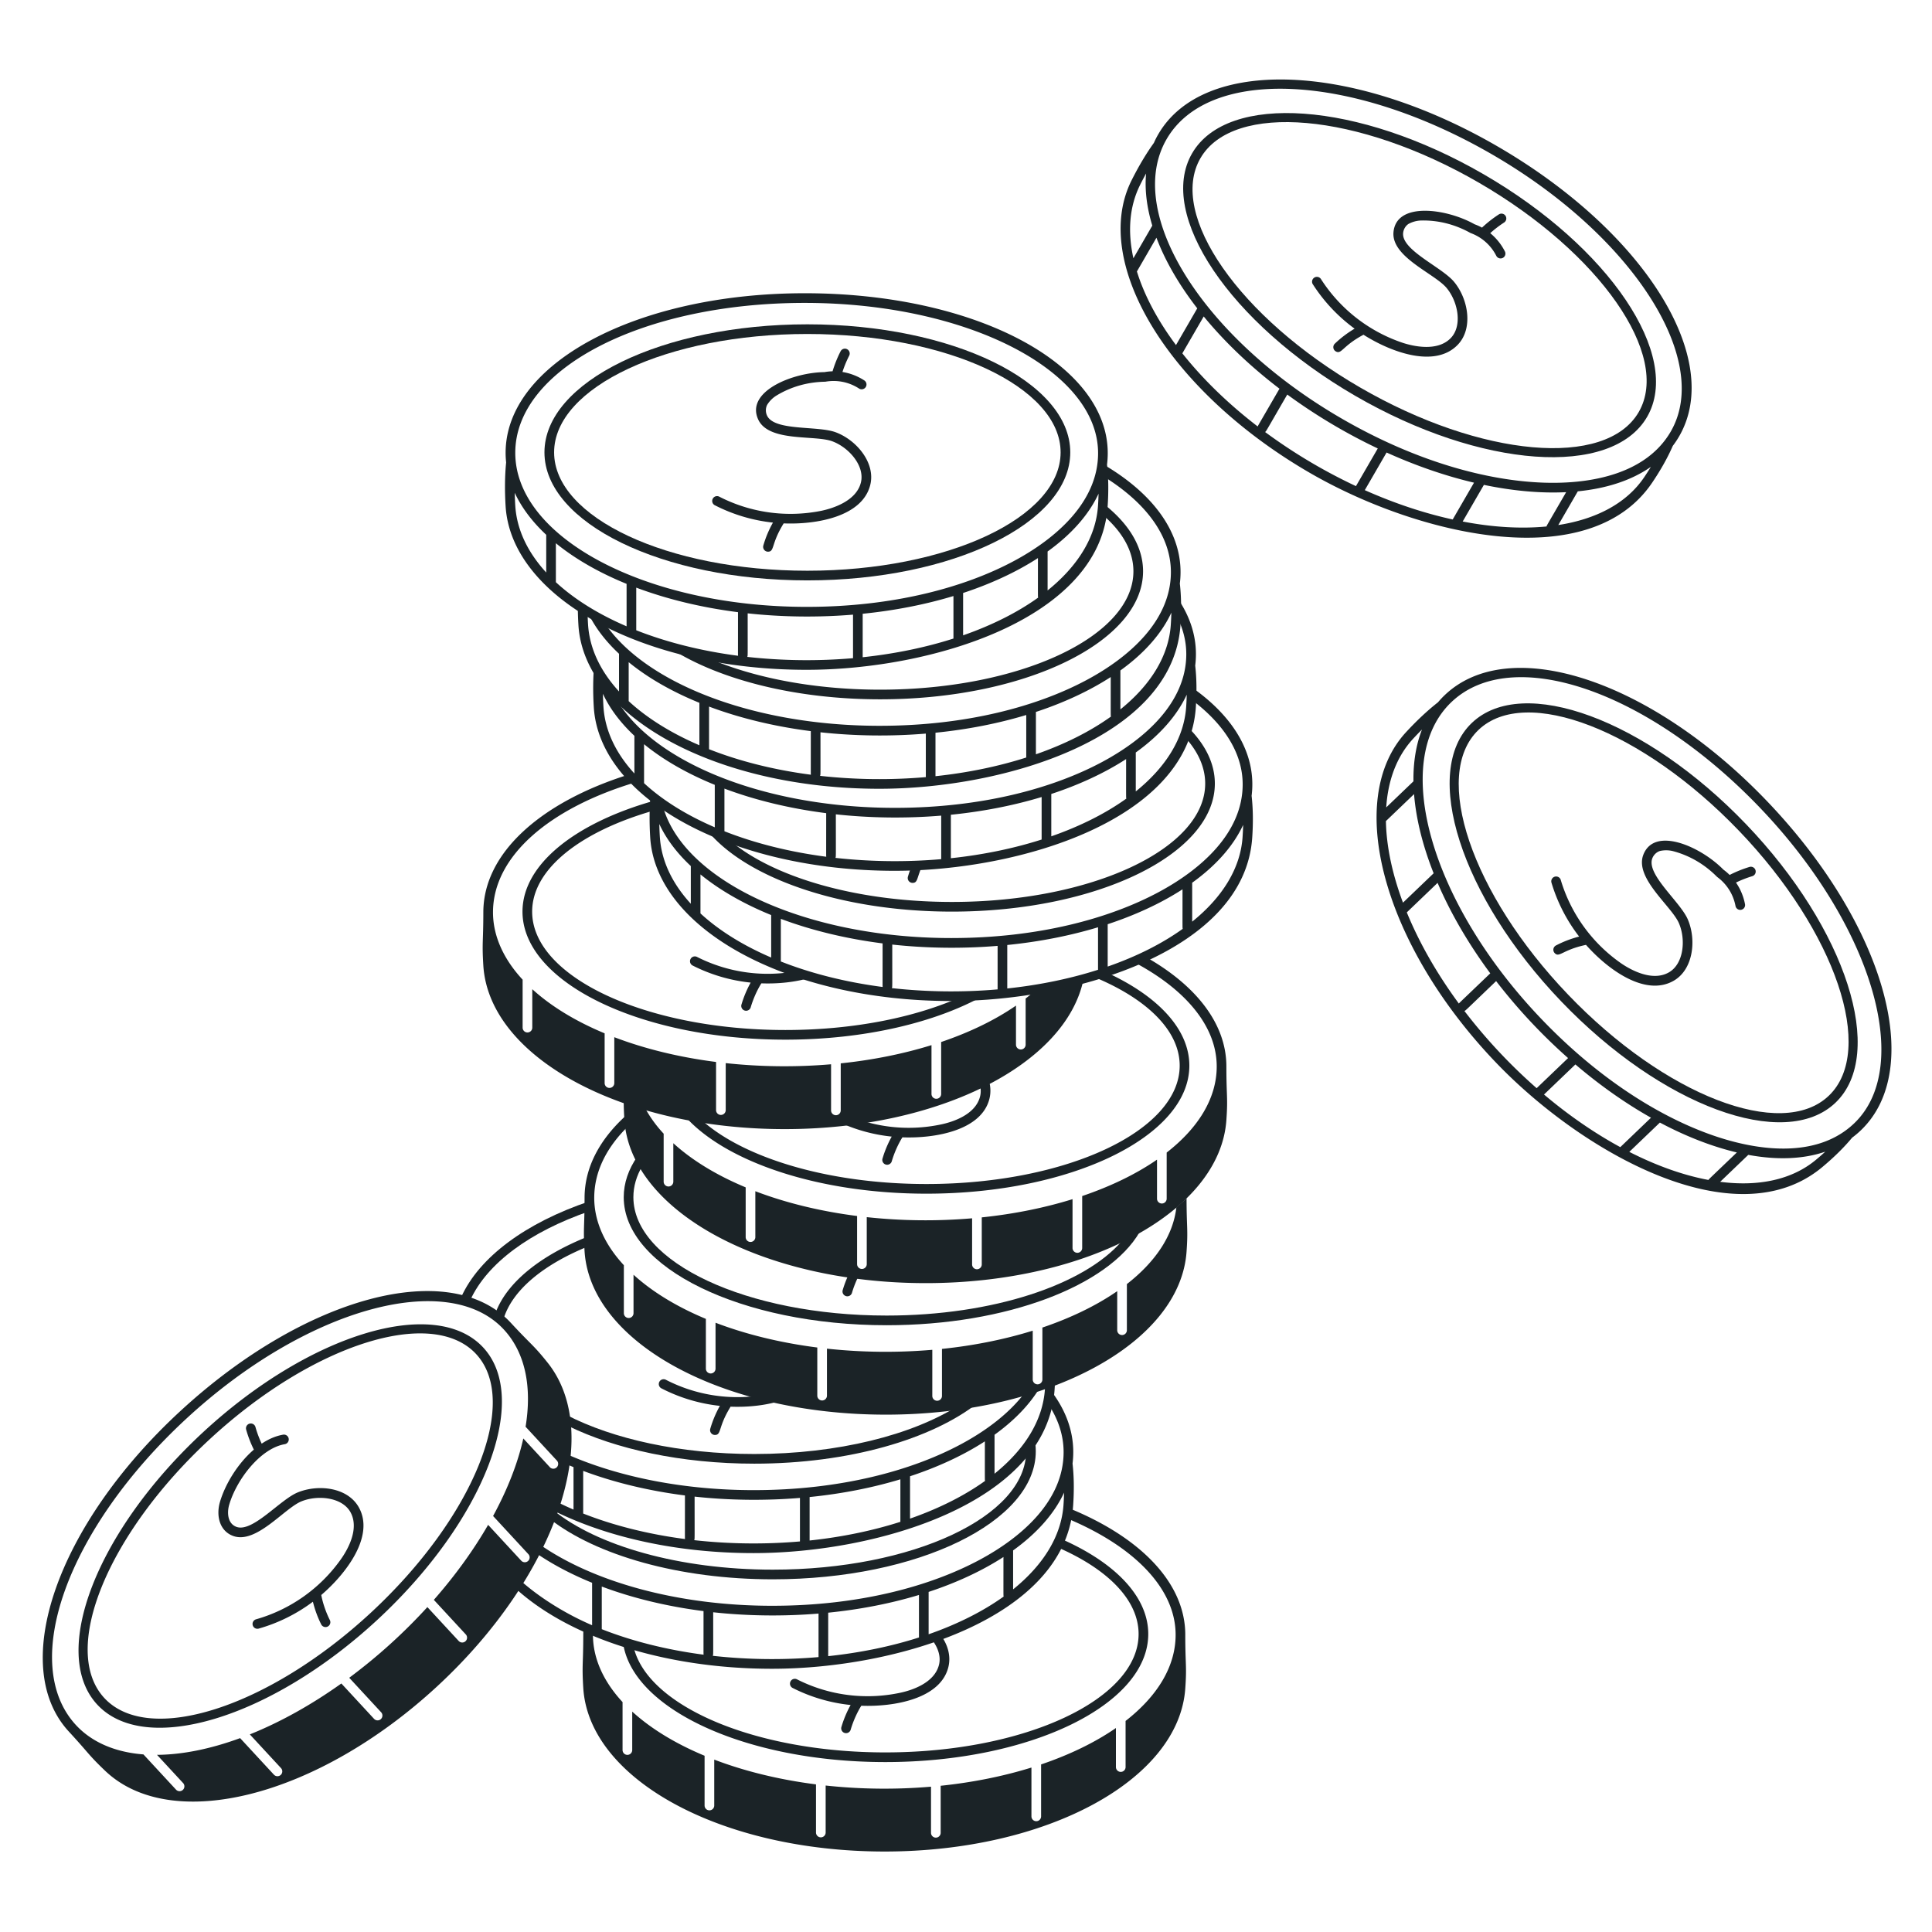 <svg width="200" height="200" fill="none" xmlns="http://www.w3.org/2000/svg"><path d="M109.733 159.257c-.125.287-.264.571-.414.852 5.25 2.243 8.548 5.467 8.548 9.045 0 6.757-11.761 12.255-26.217 12.255-13.634 0-24.87-4.891-26.103-11.116a45.51 45.51 0 0 1-1.062-.326c.865 6.932 12.718 12.442 27.165 12.442 15.008 0 27.217-5.946 27.217-13.255 0-3.931-3.533-7.468-9.134-9.897Z" fill="#1B2327"/><path d="M96.385 169.625c.669.811 1.046 1.792.82 2.709-.484 1.962-2.987 2.686-4.043 2.906a16.17 16.17 0 0 1-10.66-1.397.5.5 0 0 0-.452.892 17.161 17.161 0 0 0 6.005 1.766 11.348 11.348 0 0 0-.962 2.307.501.501 0 0 0 .96.279c.274-.942.703-1.867 1.11-2.509 3.392.128 8.2-.711 9.012-4.004.288-1.169-.078-2.339-.791-3.316-.328.126-.662.249-1 .368v-.001Z" fill="#1B2327"/><path d="M122.7 169.236c0-5.415-4.707-10.146-12.13-13.146-.035.36-.089.716-.163 1.07 6.884 2.853 11.293 7.208 11.293 12.077 0 3.3-1.911 6.368-5.18 8.914v4.775a.5.5 0 0 1-1 0v-4.042c-2.143 1.481-4.766 2.759-7.746 3.769v5.377a.5.5 0 0 1-1 0v-5.054c-2.865.889-6.031 1.536-9.396 1.886v4.869a.5.5 0 0 1-1 0v-4.774a56.825 56.825 0 0 1-10.906-.12v4.864a.5.5 0 0 1-1 0v-4.982c-3.81-.487-7.383-1.361-10.534-2.565v4.752a.5.5 0 0 1-1 0v-5.151c-2.971-1.237-5.525-2.779-7.491-4.57v3.979a.5.5 0 0 1-1 0v-4.966c-2.011-2.167-3.069-4.571-3.066-6.982 0-.131.003-.261.01-.391-.33-.139-.654-.281-.973-.427a9.627 9.627 0 0 0-.037.816c-.004 3.193-.151 3.077 0 5.539.607 9.474 14.292 16.904 31.153 16.916h.038c16.801 0 30.471-7.41 31.127-16.878.169-2.342 0-2.439 0-5.553l.001-.002Z" fill="#1B2327"/><path d="M111.03 151.502c.049-.392.074-.787.074-1.185 0-2.323-.863-4.521-2.433-6.509-.033.49-.098.965-.206 1.465 1.062 1.582 1.639 3.279 1.639 5.044 0 5.025-4.308 8.811-8.724 11.172-5.071 2.713-12.436 4.744-21.454 4.741-9.823-.003-18.563-2.503-24.072-6.359a23.15 23.15 0 0 1-.433.857c1.697 1.174 3.673 2.225 5.873 3.121v4.395c-2.881-1.237-5.621-2.992-7.526-4.731-.167.257-.342.522-.528.799 5.457 5.081 15.354 8.438 26.686 8.438 12.885 0 30.357-5.229 31.165-16.89.109-1.578.089-3.028-.062-4.356l.001-.002Zm-48.735 17.152v-4.415c3.144 1.179 6.704 2.053 10.534 2.542 0 4.456-.01 4.41.009 4.512-3.858-.504-7.424-1.412-10.543-2.64v.001Zm22.44 2.887a55.797 55.797 0 0 1-10.951-.132c.066-.145.045.174.045-4.508 3.626.395 7.339.43 10.906.135v4.506-.001Zm10.396-2.03c-2.865.915-6.03 1.577-9.396 1.934v-4.5c3.309-.333 6.476-.952 9.396-1.835v4.401Zm1-.333v-4.384c2.712-.893 5.399-2.092 7.746-3.613 0 4.257-.011 3.981.025 4.091-2.15 1.541-4.781 2.865-7.771 3.907v-.001Zm13.962-13.388c-.225 3.25-2.117 6.245-5.216 8.741v-4.032c2.487-1.79 4.271-3.817 5.275-5.983-.01.415-.028.839-.059 1.274Z" fill="#1B2327"/><path d="M107.051 148.736c-.251.412-.53.817-.834 1.214.005.095.007.19.007.286 0 6.757-11.76 12.254-26.216 12.254-9.725 0-18.231-2.488-22.756-6.174-.11.316-.217.626-.327.936 4.815 3.744 13.362 6.238 23.083 6.238 15.007 0 27.216-5.945 27.216-13.254 0-.507-.059-1.007-.173-1.5ZM61.008 124.36c-6.566 2.226-11.378 5.742-13.273 9.931.324.086.64.184.948.294 1.764-3.84 6.213-7.083 12.307-9.19.007-.293.014-.631.02-1.034l-.002-.001Z" fill="#1B2327"/><path d="m108.191 143.477-.021.339c-.225 3.25-2.117 6.245-5.216 8.741v-4.032c2.054-1.479 3.628-3.119 4.68-4.865a45.28 45.28 0 0 1-1.498.45c-1.669 2.244-4.156 4.058-6.679 5.407-5.071 2.714-12.436 4.744-21.454 4.741-7.288-.002-13.98-1.379-19.199-3.665-.027.33-.063.664-.108 1 .223.096.447.19.675.283v4.395a33.028 33.028 0 0 1-1.55-.713c-.094.309-.194.619-.3.93 5.474 2.678 12.633 4.288 20.482 4.288 12.885 0 30.357-5.229 31.165-16.89.018-.259.032-.514.043-.766-.335.123-.675.242-1.02.357Zm-47.82 13.205v-4.415c3.144 1.179 6.704 2.053 10.534 2.542 0 4.456-.01 4.411.009 4.512-3.858-.504-7.424-1.412-10.543-2.64v.001Zm22.44 2.887a55.797 55.797 0 0 1-10.951-.132c.066-.145.045.175.045-4.508 3.626.395 7.339.43 10.906.135v4.506-.001Zm10.396-2.03c-2.865.915-6.03 1.577-9.396 1.934v-4.5c3.309-.333 6.476-.952 9.396-1.835v4.401Zm1-.333v-4.384c2.712-.893 5.399-2.092 7.746-3.613 0 4.257-.011 3.982.025 4.091-2.15 1.541-4.781 2.865-7.771 3.907v-.001Z" fill="#1B2327"/><path d="M79.222 144.374a16.175 16.175 0 0 1-10.282-1.535.5.5 0 1 0-.459.888 17.15 17.15 0 0 0 6.041 1.808 11.15 11.15 0 0 0-.995 2.372.5.5 0 0 0 .48.639c.696 0 .311-.786 1.587-2.864a.441.441 0 0 0 .033-.065c1.752.072 3.878-.115 5.633-.771a47.15 47.15 0 0 1-2.039-.473l.001.001ZM60.961 127.97c-4.985 1.97-8.517 4.78-9.679 7.984.285.21.558.436.818.677.873-3.048 4.151-5.745 8.911-7.658a39.03 39.03 0 0 1-.05-1.003Z" fill="#1B2327"/><path d="M99.23 145.5c-4.776 3.04-12.476 5.018-21.146 5.018-7.694 0-14.625-1.557-19.425-4.033.062.368.11.743.145 1.125 4.932 2.413 11.754 3.908 19.28 3.908 9.793 0 18.394-2.532 23.189-6.322-.672.114-1.354.216-2.045.305l.001-.001ZM116.123 128.485c-3.875 4.509-13.324 7.701-24.34 7.701-14.455 0-26.216-5.497-26.216-12.254 0-1.125.326-2.215.937-3.25-.19-.318-.365-.64-.524-.966-.916 1.325-1.412 2.743-1.412 4.217 0 7.309 12.21 13.254 27.216 13.254 12.445 0 22.966-4.088 26.196-9.653-.596.332-1.215.649-1.856.952l-.001-.001Z" fill="#1B2327"/><path d="M87.837 131.967a11.17 11.17 0 0 0-.61 1.617.501.501 0 0 0 .96.279c.178-.615.423-1.223.685-1.75a54.942 54.942 0 0 1-1.036-.147l.001.001Z" fill="#1B2327"/><path d="M122.834 124.044c-.335.316-.686.626-1.055.929-.332 2.935-2.176 5.657-5.125 7.954v4.775a.5.5 0 0 1-1 0v-4.042c-2.143 1.481-4.766 2.759-7.746 3.768v5.377a.5.5 0 0 1-1 0v-5.053c-2.865.889-6.031 1.536-9.396 1.886v4.868a.5.5 0 0 1-1 0v-4.774a56.825 56.825 0 0 1-10.906-.12v4.864a.5.5 0 0 1-1 0v-4.982c-3.81-.487-7.383-1.361-10.534-2.565v4.752a.5.5 0 0 1-1 0v-5.151c-2.97-1.237-5.525-2.779-7.49-4.57v3.979a.5.5 0 0 1-1 0v-4.966c-2.012-2.167-3.07-4.571-3.067-6.982.004-2.686 1.256-5.191 3.478-7.372a10.47 10.47 0 0 1-.122-1.2c-2.77 2.484-4.353 5.41-4.357 8.57-.004 3.193-.15 3.076 0 5.539.607 9.474 14.292 16.904 31.153 16.916h.038c16.801 0 30.471-7.41 31.127-16.878.168-2.334.002-2.439 0-5.522h.002Z" fill="#1B2327"/><path d="M101.45 112.334c.092.387.103.779.009 1.161-.484 1.962-2.987 2.686-4.043 2.906a16.173 16.173 0 0 1-8.173-.387c-.69.106-1.39.199-2.1.278a17.144 17.144 0 0 0 5.166 1.368 11.348 11.348 0 0 0-.962 2.307.501.501 0 0 0 .96.279c.273-.942.703-1.867 1.111-2.509 3.391.128 8.2-.711 9.011-4.004a3.538 3.538 0 0 0-.059-1.87c-.301.16-.608.316-.921.47l.001.001Z" fill="#1B2327"/><path d="M126.954 110.398c0-4.448-3.177-8.436-8.428-11.381-.392.188-.792.37-1.201.548 5.337 2.802 8.629 6.626 8.629 10.833 0 3.3-1.911 6.368-5.18 8.914v4.775a.5.5 0 0 1-1 0v-4.042c-2.143 1.481-4.766 2.759-7.746 3.768v5.377a.5.5 0 0 1-1 0v-5.053c-2.865.889-6.031 1.536-9.396 1.886v4.869a.5.5 0 0 1-1 0v-4.774a56.821 56.821 0 0 1-10.906-.12v4.864a.5.5 0 0 1-1 0v-4.982c-3.81-.487-7.383-1.361-10.534-2.565v4.752a.5.5 0 0 1-1 0v-5.151c-2.97-1.237-5.525-2.779-7.49-4.57v3.979a.5.5 0 0 1-1 0v-4.967a12.91 12.91 0 0 1-1.905-2.617 42.448 42.448 0 0 1-2.229-.703c0 .479.016 1.022.068 1.875.607 9.474 14.292 16.904 31.153 16.916h.038c16.801 0 30.471-7.41 31.127-16.878.169-2.342 0-2.44 0-5.553Z" fill="#1B2327"/><path d="M114.504 100.648a37.93 37.93 0 0 1-1.371.438c5.505 2.248 8.988 5.552 8.988 9.229 0 6.757-11.761 12.254-26.217 12.254-10.055 0-18.805-2.66-23.202-6.553a50.64 50.64 0 0 1-1.628-.276c4.265 4.611 13.79 7.829 24.83 7.829 15.008 0 27.217-5.946 27.217-13.254 0-3.809-3.317-7.248-8.617-9.667ZM99.655 103.116c-4.732 2.17-11.213 3.511-18.35 3.511-14.456 0-26.217-5.498-26.217-12.254 0-4.44 5.081-8.338 12.67-10.488.01-.349.025-.688.048-1.019-8.189 2.288-13.718 6.588-13.718 11.506 0 7.309 12.21 13.254 27.216 13.254 8.224 0 15.607-1.786 20.602-4.602-.741.044-1.492.076-2.25.092Z" fill="#1B2327"/><path d="M82.208 100.574a16.171 16.171 0 0 1-10.052-1.514.5.5 0 0 0-.453.892 17.165 17.165 0 0 0 6.005 1.766 11.348 11.348 0 0 0-.962 2.307.501.501 0 0 0 .96.279c.273-.942.703-1.867 1.111-2.509 1.615.062 3.551-.097 5.224-.635a40.564 40.564 0 0 1-1.833-.586Z" fill="#1B2327"/><path d="M107.293 102.427c-.353.32-.726.634-1.119.939v4.776a.5.5 0 0 1-1 0V104.1c-2.143 1.481-4.766 2.759-7.746 3.768v5.378a.5.5 0 0 1-1 0v-5.054c-2.865.889-6.031 1.536-9.396 1.886v4.869a.5.5 0 0 1-1 0v-4.774a56.838 56.838 0 0 1-10.906-.12v4.864a.5.5 0 0 1-1 0v-4.982c-3.81-.487-7.383-1.361-10.534-2.565v4.752a.5.5 0 0 1-1 0v-5.151c-2.971-1.237-5.525-2.779-7.49-4.57v3.979a.5.5 0 0 1-1 0v-4.967c-2.012-2.167-3.07-4.571-3.067-6.982.008-5.831 5.902-10.812 14.83-13.466-.261-.26-.511-.524-.748-.792-9.09 2.844-15.074 8.107-15.082 14.257-.004 3.193-.151 3.077 0 5.539.607 9.474 14.292 16.904 31.153 16.916h.038c15.988 0 29.14-6.71 30.941-15.519-1.55.427-3.178.783-4.874 1.061Z" fill="#1B2327"/><path d="M129.567 82.38c.049-.391.074-.786.074-1.184 0-3.813-2.325-7.286-6.284-10.056.004.415-.004.84-.022 1.28 3.346 2.5 5.306 5.523 5.306 8.775 0 5.025-4.308 8.81-8.724 11.172-5.071 2.713-12.436 4.744-21.454 4.74-15.316-.004-28.002-6.08-29.907-13.903-.42-.296-.822-.6-1.206-.911-.125 1.347-.138 2.817-.04 4.416.608 9.486 14.293 16.916 31.153 16.916 12.885 0 30.357-5.23 31.165-16.89.109-1.578.089-3.028-.062-4.356l.001.002ZM71.512 93.554c-1.908-2.08-3.044-4.417-3.204-6.904-.028-.46-.047-.91-.056-1.347.716 1.543 1.823 3.005 3.26 4.349v3.902Zm8.32 5.569c-2.924-1.256-5.411-2.803-7.32-4.567V90.52c1.982 1.619 4.462 3.043 7.32 4.207v4.394Zm1 .41v-4.414c3.144 1.179 6.704 2.053 10.534 2.542 0 4.456-.01 4.411.009 4.512-3.858-.504-7.424-1.411-10.543-2.64Zm22.44 2.888a55.798 55.798 0 0 1-10.951-.132c.066-.145.045.175.045-4.508 3.626.395 7.339.43 10.906.135v4.505Zm10.396-2.03c-2.865.915-6.03 1.577-9.396 1.934v-4.5c3.309-.333 6.476-.952 9.396-1.835v4.401Zm1-.333v-4.384c2.712-.893 5.399-2.092 7.746-3.613 0 4.257-.011 3.98.025 4.09-2.15 1.542-4.781 2.865-7.771 3.907Zm13.962-13.388c-.225 3.25-2.117 6.245-5.216 8.74v-4.031c2.487-1.79 4.271-3.817 5.275-5.983-.01.415-.029.839-.06 1.274h.001Z" fill="#1B2327"/><path d="M122.939 75.24c-.095.338-.208.673-.338 1.005 1.389 1.494 2.16 3.141 2.16 4.87 0 6.757-11.761 12.254-26.216 12.254-10.197 0-19.052-2.735-23.386-6.718a35.68 35.68 0 0 1-2.1-.883c3.877 5.021 13.838 8.602 25.486 8.602 15.007 0 27.216-5.945 27.216-13.254 0-2.108-1.016-4.104-2.823-5.875h.001Z" fill="#1B2327"/><path d="M94.386 89.618c-.153.373-.286.752-.398 1.138a.5.5 0 0 0 .48.64c.564 0 .418-.518 1.024-1.823-.367.02-.735.033-1.106.044v.001Z" fill="#1B2327"/><path d="M123.728 68.9c.049-.392.074-.787.074-1.185 0-2.135-.729-4.163-2.065-6.02.032.622.037 1.275.016 1.96.684 1.294 1.05 2.655 1.05 4.06 0 5.025-4.308 8.811-8.724 11.172-5.071 2.713-12.436 4.744-21.454 4.741-14.169-.004-26.087-5.205-29.301-12.177a13.663 13.663 0 0 1-1.808-2.685c-.129 1.36-.144 2.845-.045 4.463.608 9.486 14.293 16.916 31.153 16.916 12.885 0 30.357-5.229 31.165-16.89.109-1.578.09-3.028-.062-4.356l.001.001ZM65.673 80.072c-1.908-2.079-3.044-4.417-3.204-6.904-.028-.46-.047-.91-.056-1.347.716 1.543 1.823 3.005 3.26 4.35v3.901Zm8.32 5.57c-2.924-1.257-5.411-2.804-7.32-4.568V77.04c1.982 1.62 4.462 3.043 7.32 4.207v4.394Zm1 .41v-4.415c3.145 1.18 6.704 2.053 10.534 2.542 0 4.456-.01 4.41.009 4.512-3.858-.504-7.425-1.41-10.543-2.639Zm22.44 2.887a55.797 55.797 0 0 1-10.951-.132c.066-.145.045.174.045-4.508 3.626.395 7.339.43 10.906.135v4.505Zm10.396-2.03c-2.865.915-6.03 1.577-9.396 1.934v-4.5c3.309-.333 6.476-.952 9.396-1.835v4.402Zm1-.333v-4.384c2.712-.893 5.399-2.092 7.746-3.613 0 4.257-.011 3.981.025 4.091-2.15 1.541-4.781 2.865-7.771 3.907Zm13.962-13.388c-.225 3.25-2.117 6.245-5.216 8.741v-4.032c2.487-1.79 4.271-3.817 5.275-5.983-.01.415-.028.84-.059 1.274Z" fill="#1B2327"/><path d="m114.181 52.113-.019.301a9.578 9.578 0 0 1-.091.813c2.076 1.754 3.26 3.77 3.26 5.913 0 6.757-11.761 12.254-26.216 12.254-7.33 0-13.965-1.413-18.727-3.687a45.321 45.321 0 0 1-3.412-.866c4.942 3.36 13.024 5.552 22.138 5.552 15.007 0 27.216-5.945 27.216-13.254 0-2.58-1.521-4.99-4.149-7.028v.002Z" fill="#1B2327"/><path d="M122.136 60.408c.049-.392.074-.787.074-1.185 0-4.366-3.047-8.286-8.105-11.214a2.642 2.642 0 0 0-.011.088c.045.385.079.783.102 1.194 4.378 2.696 7.015 6.159 7.015 9.932 0 5.025-4.308 8.81-8.724 11.172-5.071 2.713-12.436 4.744-21.454 4.74-13.302-.003-24.62-4.587-28.614-10.917a27.41 27.41 0 0 1-2.604-1.551c0 .665.02 1.354.065 2.07.608 9.487 14.293 16.917 31.153 16.917 12.885 0 30.357-5.23 31.165-16.89.109-1.578.09-3.028-.062-4.356ZM64.081 71.58c-1.908-2.08-3.044-4.417-3.204-6.904-.028-.46-.047-.91-.056-1.347.716 1.543 1.823 3.005 3.26 4.348v3.903Zm8.32 5.569c-2.924-1.256-5.411-2.803-7.32-4.567v-4.034c1.982 1.619 4.462 3.043 7.32 4.207v4.394Zm1 .41v-4.414c3.145 1.179 6.704 2.053 10.534 2.542 0 4.456-.01 4.41.009 4.512-3.858-.504-7.425-1.411-10.543-2.64Zm22.44 2.888a55.797 55.797 0 0 1-10.951-.132c.066-.145.045.174.045-4.508 3.626.395 7.339.43 10.906.135v4.505Zm10.396-2.03c-2.865.915-6.03 1.577-9.396 1.934v-4.5c3.309-.333 6.476-.952 9.396-1.835v4.4Zm1-.333V73.7c2.712-.893 5.399-2.093 7.746-3.613 0 4.257-.011 3.98.025 4.09-2.15 1.542-4.781 2.865-7.771 3.907Zm13.962-13.388c-.225 3.25-2.117 6.245-5.216 8.74v-4.031c2.487-1.79 4.271-3.817 5.275-5.983-.01.415-.028.839-.059 1.274Z" fill="#1B2327"/><path d="M114.599 48.094c.049-.392.074-.787.074-1.185 0-9.282-13.776-16.553-31.363-16.553-17.365 0-30.969 7.255-30.969 16.518 0 .334.019.667.054.996-.137 1.384-.155 2.9-.053 4.553.608 9.486 14.293 16.916 31.153 16.916 12.885 0 30.357-5.23 31.165-16.89.109-1.578.089-3.028-.062-4.356l.001.001ZM83.31 31.357c16.742 0 30.363 6.977 30.363 15.553 0 5.025-4.308 8.81-8.724 11.172-5.071 2.713-12.436 4.744-21.454 4.741-16.627-.005-30.154-7.165-30.154-15.948 0-8.702 13.164-15.518 29.969-15.518Zm15.391 30.344v4.402c-2.865.915-6.03 1.577-9.396 1.934v-4.5c3.309-.333 6.476-.953 9.396-1.836Zm1-.316c2.712-.893 5.399-2.092 7.746-3.613 0 4.257-.011 3.982.025 4.091-2.15 1.541-4.781 2.865-7.771 3.907v-4.385Zm-42.157-5.15c1.982 1.618 4.462 3.042 7.32 4.206v4.395c-2.924-1.256-5.411-2.803-7.32-4.567v-4.035Zm8.32 4.597c3.144 1.18 6.704 2.053 10.534 2.542 0 4.456-.01 4.41.009 4.512-3.858-.504-7.424-1.412-10.543-2.64v-4.414Zm-12.523-8.47c-.028-.46-.047-.91-.056-1.347.716 1.543 1.823 3.005 3.26 4.348v3.903c-1.908-2.079-3.044-4.417-3.204-6.904Zm24.013 15.64c.066-.146.045.174.045-4.509 3.626.395 7.339.43 10.906.135v4.506a55.796 55.796 0 0 1-10.951-.133Zm36.309-15.62c-.225 3.25-2.117 6.244-5.216 8.74V57.09c2.487-1.79 4.271-3.817 5.275-5.983-.01.415-.028.84-.059 1.274Z" fill="#1B2327"/><path d="M83.578 60.082c15.007 0 27.216-5.945 27.216-13.254 0-7.309-12.21-13.254-27.216-13.254-15.007 0-27.217 5.945-27.217 13.254 0 7.31 12.209 13.254 27.217 13.254Zm0-25.508c14.455 0 26.216 5.497 26.216 12.254S98.033 59.082 83.578 59.082c-14.455 0-26.217-5.497-26.217-12.254s11.76-12.254 26.217-12.254Z" fill="#1B2327"/><path d="M73.974 52.29a17.15 17.15 0 0 0 6.041 1.809 11.15 11.15 0 0 0-.995 2.372.5.5 0 0 0 .48.639c.696 0 .311-.786 1.587-2.864a.441.441 0 0 0 .033-.065c3.383.138 8.16-.685 8.971-3.992.557-2.253-1.405-4.634-3.587-5.443-1.858-.69-6.266-.111-7.08-1.685a1.291 1.291 0 0 1-.019-1.132c.244-.405.587-.748.992-.992 1.497-.905 3.213-1.395 5.044-1.422a4.83 4.83 0 0 1 3.485.705.5.5 0 0 0 .545-.84 5.91 5.91 0 0 0-2.26-.873 11.4 11.4 0 0 1 .69-1.674.5.5 0 1 0-.891-.453 12.457 12.457 0 0 0-.824 2.057 5.35 5.35 0 0 0-.839.085c-3.341.037-8.292 2.044-6.815 4.993 1.168 2.254 5.831 1.5 7.624 2.167 1.74.646 3.386 2.557 2.964 4.267-.479 1.953-2.989 2.69-4.041 2.917a16.161 16.161 0 0 1-10.646-1.464.501.501 0 0 0-.459.889ZM173.166 46.158c.239-.315.459-.644.658-.988 4.652-8.032-3.626-21.228-18.845-30.042-15.027-8.703-30.435-9.24-35.077-1.226a9.052 9.052 0 0 0-.452.89c-.812 1.128-1.587 2.431-2.328 3.913-4.227 8.514 3.891 21.801 18.481 30.251 11.15 6.457 28.891 10.688 35.433 1.003.886-1.31 1.595-2.576 2.13-3.8Zm-18.689-30.164c14.488 8.39 22.779 21.254 18.481 28.675-2.518 4.35-8.143 5.465-13.148 5.296-5.748-.193-13.139-2.127-20.941-6.649-14.386-8.337-22.504-21.312-18.102-28.912 4.361-7.53 19.168-6.832 33.71 1.59Zm-1.888 33.972-2.206 3.81c-2.937-.645-6.008-1.658-9.1-3.037l2.255-3.895c3.031 1.37 6.081 2.422 9.051 3.122Zm1.024.228c2.794.586 5.72.895 8.514.755-2.133 3.684-2.005 3.44-2.029 3.552-2.633.256-5.573.084-8.682-.514l2.197-3.793ZM119.714 24.61c.904 2.394 2.336 4.87 4.226 7.31l-2.202 3.802c-1.901-2.552-3.278-5.138-4.045-7.62l2.021-3.492Zm4.895 8.15c2.13 2.595 4.773 5.136 7.842 7.478-2.233 3.856-2.219 3.811-2.254 3.91-3.086-2.37-5.717-4.943-7.801-7.569l2.213-3.82Zm-6.592-13.607c.206-.413.415-.81.626-1.194-.153 1.694.072 3.514.642 5.397l-1.956 3.378c-.609-2.755-.421-5.349.688-7.58Zm12.942 25.568c.129-.092-.049.173 2.298-3.879a57.667 57.667 0 0 0 9.37 5.582l-2.258 3.9a55.738 55.738 0 0 1-9.41-5.603Zm39.248 4.68c-1.824 2.7-4.962 4.343-8.894 4.95l2.021-3.489c3.049-.303 5.609-1.163 7.563-2.534-.216.354-.446.711-.69 1.073Z" fill="#1B2327"/><path d="M140.313 40.986c12.986 7.521 26.531 8.494 30.194 2.17 3.663-6.325-3.923-17.588-16.909-25.109-12.987-7.52-26.532-8.495-30.195-2.17-3.663 6.325 3.923 17.588 16.91 25.11Zm12.783-22.073c12.509 7.244 19.931 17.895 16.545 23.742-3.386 5.847-16.318 4.71-28.827-2.534-12.51-7.245-19.932-17.895-16.546-23.743 3.386-5.847 16.318-4.709 28.828 2.535Z" fill="#1B2327"/><path d="M135.907 29.432a17.145 17.145 0 0 0 4.322 4.592c-.743.439-1.431.96-2.05 1.554a.5.5 0 0 0 .095.794c.602.349.663-.524 2.808-1.683a.428.428 0 0 0 .061-.04c2.858 1.815 7.405 3.496 9.763 1.04 1.611-1.67 1.106-4.713-.376-6.507-1.262-1.527-5.366-3.236-5.283-5.006.024-.408.242-.785.551-.99a2.924 2.924 0 0 1 1.356-.36c1.749-.033 3.479.403 5.077 1.297a4.833 4.833 0 0 1 2.663 2.357.5.5 0 1 0 .892-.453 5.905 5.905 0 0 0-1.518-1.89c.448-.403.93-.774 1.436-1.102a.5.5 0 1 0-.544-.84 12.4 12.4 0 0 0-1.744 1.368 5.307 5.307 0 0 0-.769-.347c-2.91-1.642-8.2-2.387-8.4.905-.119 2.536 4.293 4.22 5.511 5.696 1.182 1.43 1.649 3.909.426 5.178-1.393 1.449-3.935.83-4.959.499a16.16 16.16 0 0 1-8.479-6.603.5.5 0 0 0-.843.539l.004.002ZM191.735 117.769c.317-.236.62-.491.907-.766 6.702-6.422 2.42-21.4-9.748-34.097-12.014-12.538-26.665-17.34-33.353-10.932a9.556 9.556 0 0 0-.682.728c-1.094.858-2.2 1.894-3.324 3.112-6.428 7.002-2.325 22.024 9.34 34.197 8.915 9.303 24.779 18.3 33.757 10.816 1.215-1.013 2.248-2.03 3.103-3.058Zm-9.563-34.171c11.583 12.088 15.97 26.75 9.778 32.683-3.628 3.477-9.342 2.985-14.102 1.431-5.467-1.784-12.029-5.697-18.266-12.21-11.5-12.009-15.69-26.73-9.348-32.806 6.283-6.02 20.312-1.232 31.939 10.902h-.001Zm-11.261 32.107-3.178 3.046c-2.642-1.435-5.31-3.263-7.897-5.447l3.249-3.114c2.53 2.159 5.168 4.017 7.826 5.515Zm.92.503c2.521 1.34 5.246 2.45 7.968 3.093-3.074 2.945-2.883 2.747-2.937 2.848-2.6-.486-5.377-1.47-8.197-2.908l3.166-3.033Zm-25.448-34.002c.202 2.551.89 5.327 2.027 8.196l-3.173 3.04c-1.116-2.98-1.72-5.846-1.767-8.445l2.913-2.791Zm2.436 9.188c1.324 3.086 3.156 6.261 5.453 9.365-3.217 3.083-3.192 3.044-3.252 3.128-2.305-3.134-4.118-6.337-5.388-9.438l3.187-3.055Zm-2.549-14.902c.313-.34.624-.663.934-.973-.619 1.585-.908 3.395-.884 5.362l-2.818 2.7c.181-2.816 1.083-5.254 2.769-7.09h-.001Zm5.322 28.158c.15-.053-.095.153 3.286-3.087a57.685 57.685 0 0 0 7.448 7.968l-3.253 3.117a55.8 55.8 0 0 1-7.481-7.998Zm36.399 15.409c-2.503 2.086-5.974 2.792-9.92 2.282l2.911-2.79c3.013.557 5.711.443 7.97-.33-.306.28-.626.558-.961.838Z" fill="#1B2327"/><path d="M161.617 103.665c10.383 10.835 23.122 15.537 28.399 10.48 5.277-5.057 1.123-17.985-9.26-28.82-10.383-10.836-23.123-15.538-28.4-10.481-5.277 5.057-1.123 17.985 9.261 28.821Zm18.417-17.648c10.001 10.437 14.169 22.732 9.29 27.407-4.879 4.675-16.984-.013-26.986-10.45-10.002-10.438-14.17-22.732-9.291-27.407 4.879-4.675 16.984.013 26.986 10.451l.001-.001Z" fill="#1B2327"/><path d="M160.598 91.341a17.141 17.141 0 0 0 2.874 5.612c-.835.215-1.641.524-2.401.922a.5.5 0 0 0-.129.79c.481.501.783-.32 3.166-.837.024-.005.047-.013.07-.02 2.241 2.537 6.141 5.417 9.089 3.714 2.012-1.157 2.373-4.22 1.449-6.356-.788-1.818-4.255-4.6-3.682-6.277.136-.385.451-.687.804-.796a2.921 2.921 0 0 1 1.403.03c1.689.455 3.23 1.355 4.516 2.658a4.829 4.829 0 0 1 1.902 3.004.5.5 0 0 0 .983-.187 5.898 5.898 0 0 0-.933-2.236 11.4 11.4 0 0 1 1.686-.66.499.499 0 1 0-.289-.956c-.708.214-1.398.493-2.055.828a5.393 5.393 0 0 0-.642-.547c-2.339-2.387-7.213-4.573-8.32-1.467-.82 2.403 2.95 5.25 3.71 7.004.738 1.703.497 4.213-1.03 5.092-1.742 1.005-4.011-.297-4.902-.9a16.163 16.163 0 0 1-6.309-8.7.502.502 0 0 0-.96.283v.002ZM39.042 167.706c-11.018 10.189-24.018 14.113-28.98 8.747s-.035-18.02 10.982-28.209c11.018-10.19 24.019-14.114 28.981-8.748 4.962 5.366.036 18.02-10.983 28.21Zm-17.319-18.728c-10.613 9.814-15.515 21.835-10.927 26.796 4.588 4.961 16.955 1.012 27.567-8.802 10.613-9.815 15.515-21.836 10.928-26.797-4.588-4.961-16.955-1.012-27.568 8.803Z" fill="#1B2327"/><path d="M30.828 154.492c-1.839.746-4.677 4.174-6.348 3.57-.9-.328-.996-1.42-.762-2.261.762-2.644 3.255-5.88 5.772-6.301a.5.5 0 0 0-.164-.986c-.778.13-1.532.463-2.237.933a11.107 11.107 0 0 1-.648-1.736.5.5 0 0 0-.963.268c.2.719.47 1.419.8 2.086-1.68 1.442-2.987 3.609-3.523 5.465-.394 1.426-.006 2.966 1.384 3.473 2.39.862 5.293-2.865 7.065-3.583 1.722-.698 4.23-.411 5.076 1.119.977 1.77-.37 4-.995 4.879a16.174 16.174 0 0 1-8.775 6.211.5.5 0 1 0 .273.962 17.155 17.155 0 0 0 5.608-2.781c.2.81.486 1.598.86 2.347a.5.5 0 0 0 .895-.447c-.439-.877-.752-1.848-.888-2.596 2.577-2.208 5.538-6.089 3.897-9.058-1.15-2.084-4.18-2.435-6.327-1.564Z" fill="#1B2327"/><path d="M56.664 141.031c-1.466-1.834-1.656-1.792-3.769-4.078-6.289-6.801-21.337-2.782-34.257 9.15l-.032.029C5.886 157.896.842 172.437 7.124 179.248c2.165 2.347 1.978 2.361 3.762 4.066 6.878 6.543 21.97 2.707 34.357-8.732l.028-.026c12.335-11.407 17.34-26.128 11.393-33.525Zm.253 10.847-2.744-2.968c-.568 2.543-1.626 5.262-3.129 8.026l3.651 3.948a.5.5 0 1 1-.735.679l-3.43-3.71c-1.5 2.598-3.386 5.222-5.619 7.764l3.306 3.575a.5.5 0 1 1-.735.679l-3.24-3.505a57.043 57.043 0 0 1-8.09 7.316l3.303 3.571a.5.5 0 1 1-.735.679l-3.383-3.658c-3.128 2.229-6.345 4.014-9.475 5.27l3.227 3.489a.5.5 0 0 1-.735.679l-3.497-3.782c-3.02 1.109-5.943 1.711-8.603 1.731l2.702 2.922a.5.5 0 1 1-.735.679l-3.372-3.646c-2.948-.226-5.357-1.272-6.992-3.044-5.903-6.4-.885-20.319 11.425-31.704l.032-.029c12.3-11.359 27.033-15.488 32.844-9.205 2.24 2.422 2.921 5.973 2.25 10.061l3.241 3.505a.5.5 0 1 1-.735.68l.003-.002Z" fill="#1B2327"/></svg>